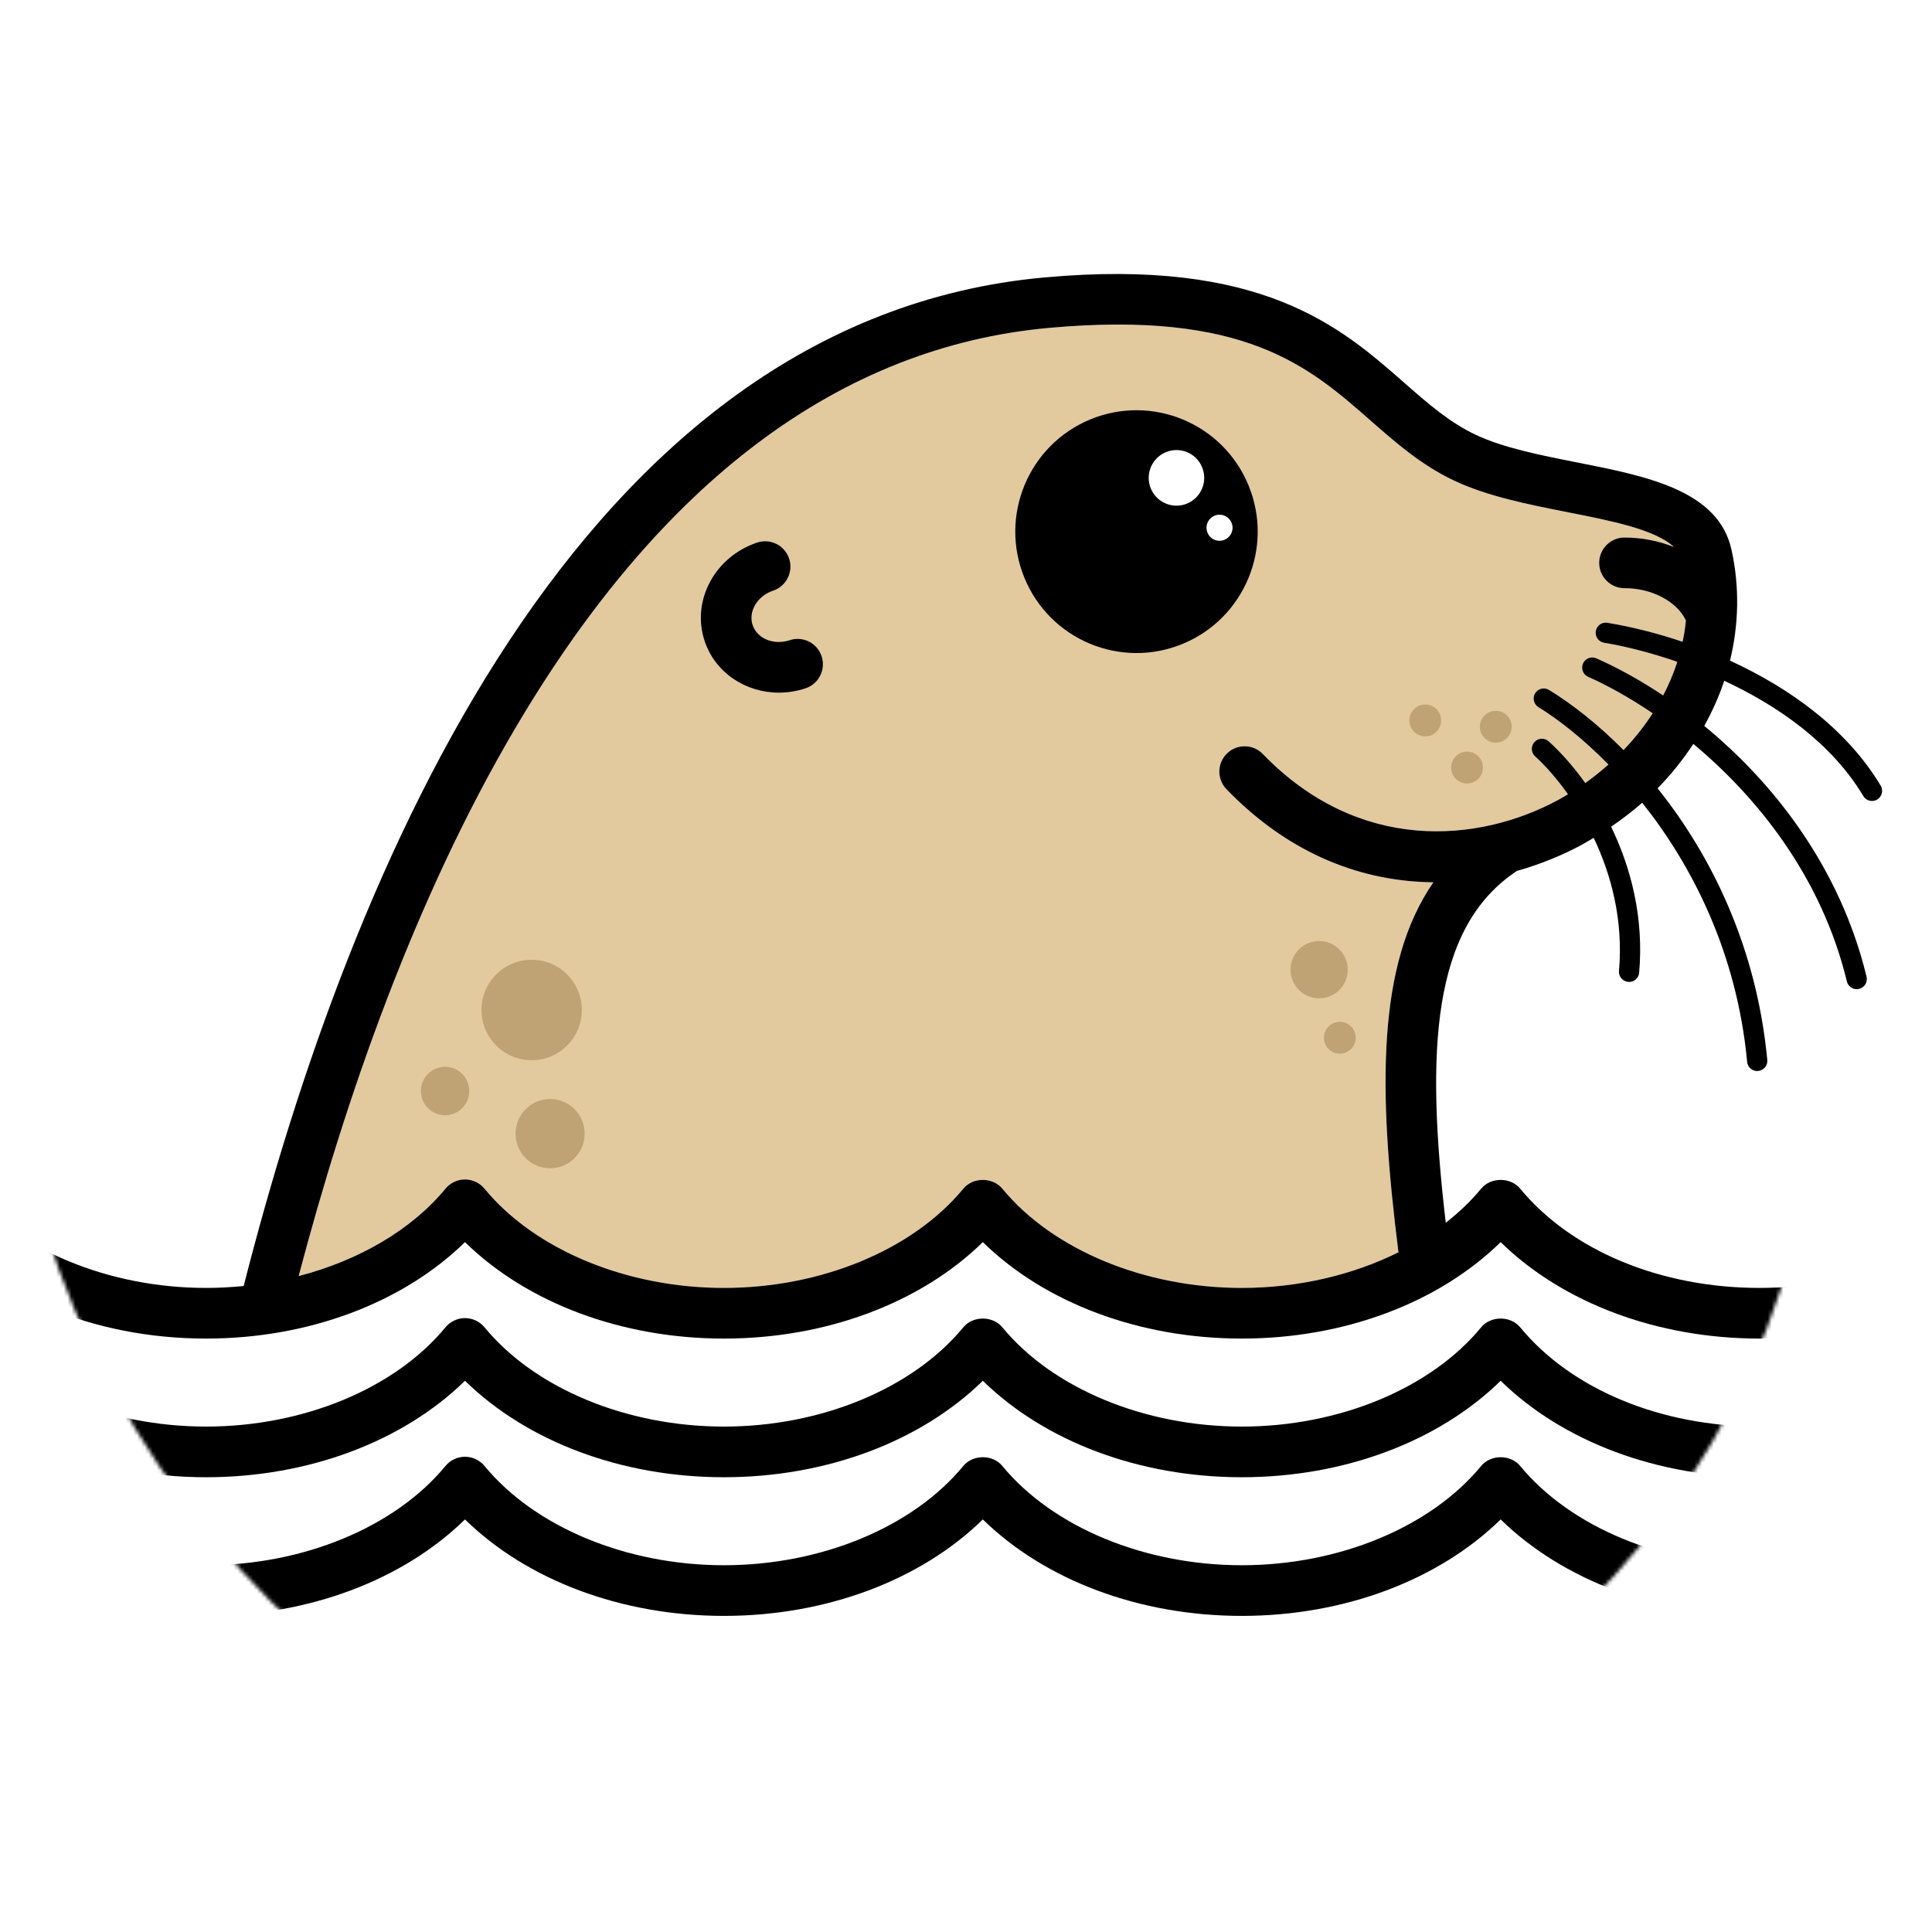 <?xml version="1.0" encoding="UTF-8"?>
<svg width="500px" height="500px" viewBox="0 0 500 500" version="1.1" xmlns="http://www.w3.org/2000/svg" xmlns:xlink="http://www.w3.org/1999/xlink">
    <title>kala</title>
    <defs>
        <path d="M235.266,471.287 C365.2,471.287 470.533,383.032 470.533,252.89 C470.533,231.76 499.344,293.188 490.735,181.087 C482.821,78.039 344.105,0 235.266,0 C105.332,0 0,105.501 0,235.644 C0,365.786 105.332,471.287 235.266,471.287 Z" id="path-1"></path>
    </defs>
    <g id="kala" stroke="none" stroke-width="1" fill="none" fill-rule="evenodd">
        <rect fill="#FFFFFF" x="0" y="0" width="500" height="500"></rect>
        <g id="编组" transform="translate(1, 12)">
            <mask id="mask-2" fill="white">
                <use xlink:href="#path-1"></use>
            </mask>
            <use id="椭圆形" fill-opacity="0" fill="#D8D8D8" xlink:href="#path-1"></use>
            <g mask="url(#mask-2)">
                <g transform="translate(-21.225, 58.911)">
                    <path d="M475.607,311.396 C449.144,311.396 424.683,302.174 408.596,286.431 C392.512,302.174 368.047,311.396 341.59,311.396 C315.129,311.396 290.665,302.174 274.581,286.431 C258.497,302.174 234.032,311.396 207.572,311.396 C181.111,311.396 156.647,302.174 140.563,286.431 C124.476,302.174 100.015,311.396 73.554,311.396 C44.152,311.396 17.214,300.013 1.499,280.942 C-0.804,278.149 -0.409,274.019 2.379,271.712 C5.165,269.406 9.291,269.801 11.594,272.594 C24.654,288.442 48.394,298.286 73.554,298.286 C98.714,298.286 122.457,288.442 135.514,272.594 C136.758,271.087 138.609,270.213 140.563,270.213 C142.517,270.213 144.368,271.087 145.612,272.594 C158.669,288.442 182.412,298.286 207.572,298.286 C232.732,298.286 256.475,288.442 269.532,272.594 C272.019,269.576 277.139,269.576 279.627,272.594 C292.687,288.442 316.43,298.286 341.59,298.286 C366.75,298.286 390.49,288.442 403.55,272.594 C406.037,269.576 411.157,269.576 413.645,272.594 C426.903,288.681 450.064,298.286 475.607,298.286 C500.767,298.286 524.507,288.442 537.567,272.594 C539.87,269.804 543.988,269.408 546.779,271.712 C549.568,274.019 549.96,278.149 547.66,280.942 C531.947,300.013 505.01,311.396 475.607,311.396" id="Fill-50" fill="#000000"></path>
                    <path d="M279.627,236.714 C277.142,233.696 272.017,233.696 269.532,236.714 C256.475,252.559 232.732,262.403 207.572,262.403 C182.412,262.403 158.669,252.559 145.612,236.714 C144.368,235.206 142.517,234.333 140.563,234.333 C138.609,234.333 136.758,235.206 135.517,236.714 C126.739,247.362 113.126,255.281 97.513,259.343 C109.511,213.831 127.429,161.898 153.677,117.388 C191.255,53.667 237.676,18.865 291.647,13.953 C342.373,9.342 358.946,23.894 374.976,37.973 C381.383,43.599 388.008,49.418 396.45,53.423 C405.143,57.547 415.706,59.629 425.921,61.646 C437.141,63.859 448.667,66.131 453.424,70.651 C449.544,69.086 445.214,68.202 440.633,68.202 C437.018,68.202 434.088,71.137 434.088,74.758 C434.088,78.379 437.018,81.311 440.633,81.311 C447.914,81.311 454.281,84.878 456.533,89.673 C456.36,91.545 456.059,93.379 455.684,95.185 C448.886,92.887 442.241,91.252 436.215,90.265 C434.786,90.012 433.443,91.001 433.21,92.432 C432.978,93.86 433.946,95.208 435.371,95.441 C440.579,96.292 447.196,97.913 454.307,100.368 C453.338,103.385 452.109,106.287 450.649,109.065 C444.723,105.123 438.853,101.881 433.35,99.46 C432.023,98.874 430.481,99.48 429.899,100.806 C429.317,102.131 429.919,103.678 431.242,104.261 C436.039,106.369 441.809,109.535 447.94,113.693 C445.725,117.106 443.189,120.292 440.392,123.204 C433.949,116.705 427.338,111.455 421.113,107.638 C419.884,106.887 418.273,107.271 417.512,108.505 C416.76,109.739 417.146,111.352 418.379,112.112 C423.592,115.306 429.965,120.312 436.487,126.947 C434.559,128.662 432.563,130.272 430.493,131.74 C427.451,127.476 424.203,123.827 421.031,120.946 C419.957,119.973 418.302,120.05 417.331,121.125 C416.359,122.197 416.442,123.856 417.512,124.828 C420.068,127.152 423.067,130.497 426.015,134.641 C425.154,135.156 424.294,135.682 423.419,136.151 C402.811,147.264 371.921,149.969 347.039,124.217 C344.526,121.617 340.38,121.546 337.784,124.066 C335.186,126.583 335.118,130.733 337.631,133.336 C354.366,150.654 373.36,157.276 391.197,157.421 C376.473,178.608 376.868,211.408 382.147,253.182 C370.308,259.067 356.194,262.403 341.59,262.403 C316.43,262.403 292.687,252.559 279.627,236.714 Z" id="路径" fill="#E3C99E"></path>
                    <path d="M475.607,347.282 C449.147,347.282 424.686,338.058 408.596,322.315 C392.509,338.058 368.047,347.282 341.59,347.282 C315.129,347.282 290.668,338.058 274.581,322.315 C258.494,338.058 234.03,347.282 207.572,347.282 C181.111,347.282 156.65,338.058 140.563,322.315 C124.476,338.058 100.012,347.282 73.554,347.282 C44.155,347.282 17.217,335.896 1.499,316.825 C-0.804,314.032 -0.409,309.902 2.379,307.596 C5.165,305.289 9.291,305.684 11.591,308.477 C24.654,324.326 48.397,334.17 73.554,334.17 C98.711,334.17 122.454,324.326 135.517,308.477 C136.758,306.97 138.609,306.097 140.563,306.097 C142.517,306.097 144.368,306.97 145.612,308.477 C158.672,324.326 182.412,334.17 207.572,334.17 C232.729,334.17 256.472,324.326 269.532,308.477 C272.017,305.46 277.142,305.46 279.627,308.477 C292.687,324.326 316.43,334.17 341.59,334.17 C366.747,334.17 390.49,324.326 403.55,308.477 C406.034,305.46 411.16,305.46 413.645,308.477 C426.705,324.326 450.45,334.17 475.607,334.17 C500.765,334.17 524.505,324.326 537.567,308.477 C539.87,305.684 543.994,305.292 546.779,307.596 C549.568,309.902 549.96,314.032 547.66,316.825 C531.945,335.896 505.007,347.282 475.607,347.282" id="Fill-36" fill="#000000"></path>
                    <path d="M343.339,54.694 C349.947,70.733 342.322,89.099 326.312,95.714 C310.299,102.333 291.963,94.696 285.358,78.66 C278.749,62.621 286.374,44.256 302.384,37.637 C318.398,31.021 336.734,38.658 343.339,54.694" id="Fill-37" fill="#000000"></path>
                    <path d="M331.333,50.018 C332.846,53.69 331.1,57.897 327.434,59.413 C323.765,60.929 319.565,59.18 318.054,55.505 C316.54,51.833 318.287,47.626 321.953,46.11 C325.622,44.594 329.822,46.343 331.333,50.018" id="Fill-38" fill="#FFFFFF"></path>
                    <path d="M338.952,64.382 C339.661,66.103 338.844,68.077 337.123,68.788 C335.405,69.496 333.437,68.677 332.727,66.956 C332.017,65.232 332.835,63.261 334.556,62.55 C336.274,61.839 338.242,62.661 338.952,64.382" id="Fill-39" fill="#FFFFFF"></path>
                    <path d="M170.8,190.474 C170.8,197.656 164.985,203.478 157.814,203.478 C150.644,203.478 144.831,197.656 144.831,190.474 C144.831,183.292 150.644,177.467 157.814,177.467 C164.985,177.467 170.8,183.292 170.8,190.474" id="Fill-40" fill="#BFA374"></path>
                    <path d="M171.533,222.478 C171.533,227.427 167.529,231.437 162.591,231.437 C157.65,231.437 153.646,227.427 153.646,222.478 C153.646,217.532 157.65,213.518 162.591,213.518 C167.529,213.518 171.533,217.532 171.533,222.478" id="Fill-41" fill="#BFA374"></path>
                    <path d="M369.019,180.044 C369.019,184.137 365.705,187.456 361.618,187.456 C357.529,187.456 354.215,184.137 354.215,180.044 C354.215,175.951 357.529,172.632 361.618,172.632 C365.705,172.632 369.019,175.951 369.019,180.044" id="Fill-42" fill="#BFA374"></path>
                    <path d="M141.67,211.442 C141.67,214.906 138.868,217.711 135.412,217.711 C131.953,217.711 129.15,214.906 129.15,211.442 C129.15,207.981 131.953,205.173 135.412,205.173 C138.868,205.173 141.67,207.981 141.67,211.442" id="Fill-43" fill="#BFA374"></path>
                    <path d="M371.086,197.662 C371.086,199.94 369.243,201.786 366.971,201.786 C364.696,201.786 362.853,199.94 362.853,197.662 C362.853,195.386 364.696,193.54 366.971,193.54 C369.243,193.54 371.086,195.386 371.086,197.662" id="Fill-44" fill="#BFA374"></path>
                    <path d="M404.012,127.727 C404.012,130.005 402.169,131.851 399.895,131.851 C397.623,131.851 395.78,130.005 395.78,127.727 C395.78,125.451 397.623,123.605 399.895,123.605 C402.169,123.605 404.012,125.451 404.012,127.727" id="Fill-45" fill="#BFA374"></path>
                    <path d="M411.447,117.166 C411.447,119.444 409.604,121.29 407.332,121.29 C405.057,121.29 403.214,119.444 403.214,117.166 C403.214,114.89 405.057,113.045 407.332,113.045 C409.604,113.045 411.447,114.89 411.447,117.166" id="Fill-46" fill="#BFA374"></path>
                    <path d="M393.196,115.539 C393.196,117.817 391.353,119.663 389.078,119.663 C386.807,119.663 384.964,117.817 384.964,115.539 C384.964,113.264 386.807,111.418 389.078,111.418 C391.353,111.418 393.196,113.264 393.196,115.539" id="Fill-47" fill="#BFA374"></path>
                    <path d="M224.576,94.776 C220.478,96.141 216.179,94.38 215.003,90.845 C214.464,89.227 214.66,87.438 215.554,85.813 C216.54,84.016 218.229,82.642 220.308,81.948 C223.736,80.805 225.59,77.093 224.448,73.657 C223.304,70.221 219.59,68.367 216.171,69.51 C210.957,71.251 206.666,74.795 204.085,79.491 C201.41,84.357 200.879,89.864 202.585,94.992 C205.317,103.201 213.2,108.346 221.79,108.346 C224.076,108.346 226.413,107.982 228.716,107.214 C232.144,106.068 233.998,102.356 232.854,98.923 C231.712,95.487 228.004,93.63 224.576,94.776" id="Fill-48" fill="#000000"></path>
                    <path d="M279.627,236.714 C277.142,233.696 272.017,233.696 269.532,236.714 C256.475,252.559 232.732,262.403 207.572,262.403 C182.412,262.403 158.669,252.559 145.612,236.714 C144.368,235.206 142.517,234.333 140.563,234.333 C138.609,234.333 136.758,235.206 135.517,236.714 C126.739,247.362 113.126,255.281 97.513,259.343 C109.511,213.831 127.429,161.898 153.677,117.388 C191.255,53.667 237.676,18.865 291.647,13.953 C342.373,9.342 358.946,23.894 374.976,37.973 C381.383,43.599 388.008,49.418 396.45,53.423 C405.143,57.547 415.706,59.629 425.921,61.646 C437.141,63.859 448.667,66.131 453.424,70.651 C449.544,69.086 445.214,68.202 440.633,68.202 C437.018,68.202 434.088,71.137 434.088,74.758 C434.088,78.379 437.018,81.311 440.633,81.311 C447.914,81.311 454.281,84.878 456.533,89.673 C456.36,91.545 456.059,93.379 455.684,95.185 C448.886,92.887 442.241,91.252 436.215,90.265 C434.786,90.012 433.443,91.001 433.21,92.432 C432.978,93.86 433.946,95.208 435.371,95.441 C440.579,96.292 447.196,97.913 454.307,100.368 C453.338,103.385 452.109,106.287 450.649,109.065 C444.723,105.123 438.853,101.881 433.35,99.46 C432.023,98.874 430.481,99.48 429.899,100.806 C429.317,102.131 429.919,103.678 431.242,104.261 C436.039,106.369 441.809,109.535 447.94,113.693 C445.725,117.106 443.189,120.292 440.392,123.204 C433.949,116.705 427.338,111.455 421.113,107.638 C419.884,106.887 418.273,107.271 417.512,108.505 C416.76,109.739 417.146,111.352 418.379,112.112 C423.592,115.306 429.965,120.312 436.487,126.947 C434.559,128.662 432.563,130.272 430.493,131.74 C427.451,127.476 424.203,123.827 421.031,120.946 C419.957,119.973 418.302,120.05 417.331,121.125 C416.359,122.197 416.442,123.856 417.512,124.828 C420.068,127.152 423.067,130.497 426.015,134.641 C425.154,135.156 424.294,135.682 423.419,136.151 C402.811,147.264 371.921,149.969 347.039,124.217 C344.526,121.617 340.38,121.546 337.784,124.066 C335.186,126.583 335.118,130.733 337.631,133.336 C354.366,150.654 373.36,157.276 391.197,157.421 C376.473,178.608 376.868,211.408 382.147,253.182 C370.308,259.067 356.194,262.403 341.59,262.403 C316.43,262.403 292.687,252.559 279.627,236.714 Z M546.779,235.832 C543.994,233.531 539.87,233.92 537.567,236.714 C524.507,252.559 500.767,262.403 475.607,262.403 C450.064,262.403 426.903,252.801 413.645,236.714 C411.16,233.696 406.034,233.696 403.55,236.714 C400.911,239.913 397.819,242.857 394.386,245.536 C389.186,201.075 390.708,169.023 412.824,154.474 C418.836,152.785 424.498,150.461 429.624,147.696 C430.669,147.133 431.654,146.51 432.665,145.91 C437.231,155.481 440.369,167.282 439.219,180.363 C439.091,181.805 440.159,183.076 441.599,183.204 C441.678,183.213 441.755,183.213 441.832,183.213 C443.172,183.213 444.317,182.186 444.436,180.824 C445.677,166.699 442.374,153.752 437.177,143.04 C440.017,141.103 442.721,139.047 445.225,136.834 C458.041,152.944 469.706,175.476 472.384,203.893 C472.512,205.253 473.654,206.271 474.988,206.271 C475.071,206.271 475.153,206.268 475.235,206.257 C476.675,206.123 477.734,204.843 477.595,203.404 C474.855,174.31 463.158,150.521 449.201,133.1 C452.725,129.53 455.792,125.665 458.461,121.611 C474.912,135.329 491.601,155.859 498.197,183.079 C498.487,184.279 499.56,185.084 500.739,185.084 C500.943,185.084 501.151,185.062 501.358,185.01 C502.764,184.669 503.624,183.25 503.283,181.845 C496.474,153.74 479.469,131.876 461.284,116.953 C463.374,113.187 465.117,109.284 466.455,105.268 C480.313,111.719 494.242,121.39 502.451,135.105 C502.943,135.924 503.809,136.379 504.698,136.379 C505.155,136.379 505.62,136.26 506.044,136.006 C507.282,135.261 507.685,133.651 506.941,132.408 C498.163,117.746 483.371,107.128 467.949,100.063 C470.223,90.728 470.465,80.973 468.324,71.316 C464.922,55.974 446.381,52.319 428.448,48.781 C419.02,46.921 409.274,44.998 402.053,41.574 C395.263,38.351 389.601,33.379 383.606,28.115 C367.198,13.705 346.786,-4.231 290.463,0.895 C169.903,11.874 110.908,153.59 83.286,261.902 C80.08,262.227 76.828,262.403 73.554,262.403 C48.394,262.403 24.654,252.559 11.591,236.714 C9.291,233.92 5.165,233.525 2.379,235.832 C-0.409,238.136 -0.804,242.268 1.499,245.061 C17.217,264.129 44.152,275.512 73.554,275.512 C100.015,275.512 124.476,266.291 140.563,250.551 C156.647,266.294 181.111,275.512 207.572,275.512 C234.032,275.512 258.494,266.294 274.581,250.551 C290.665,266.291 315.129,275.512 341.59,275.512 C368.047,275.512 392.512,266.291 408.596,250.551 C424.683,266.291 449.147,275.512 475.607,275.512 C505.007,275.512 531.945,264.129 547.66,245.061 C549.96,242.268 549.568,238.136 546.779,235.832 L546.779,235.832 Z" id="Fill-49" fill="#000000"></path>
                </g>
            </g>
        </g>
    </g>
</svg>